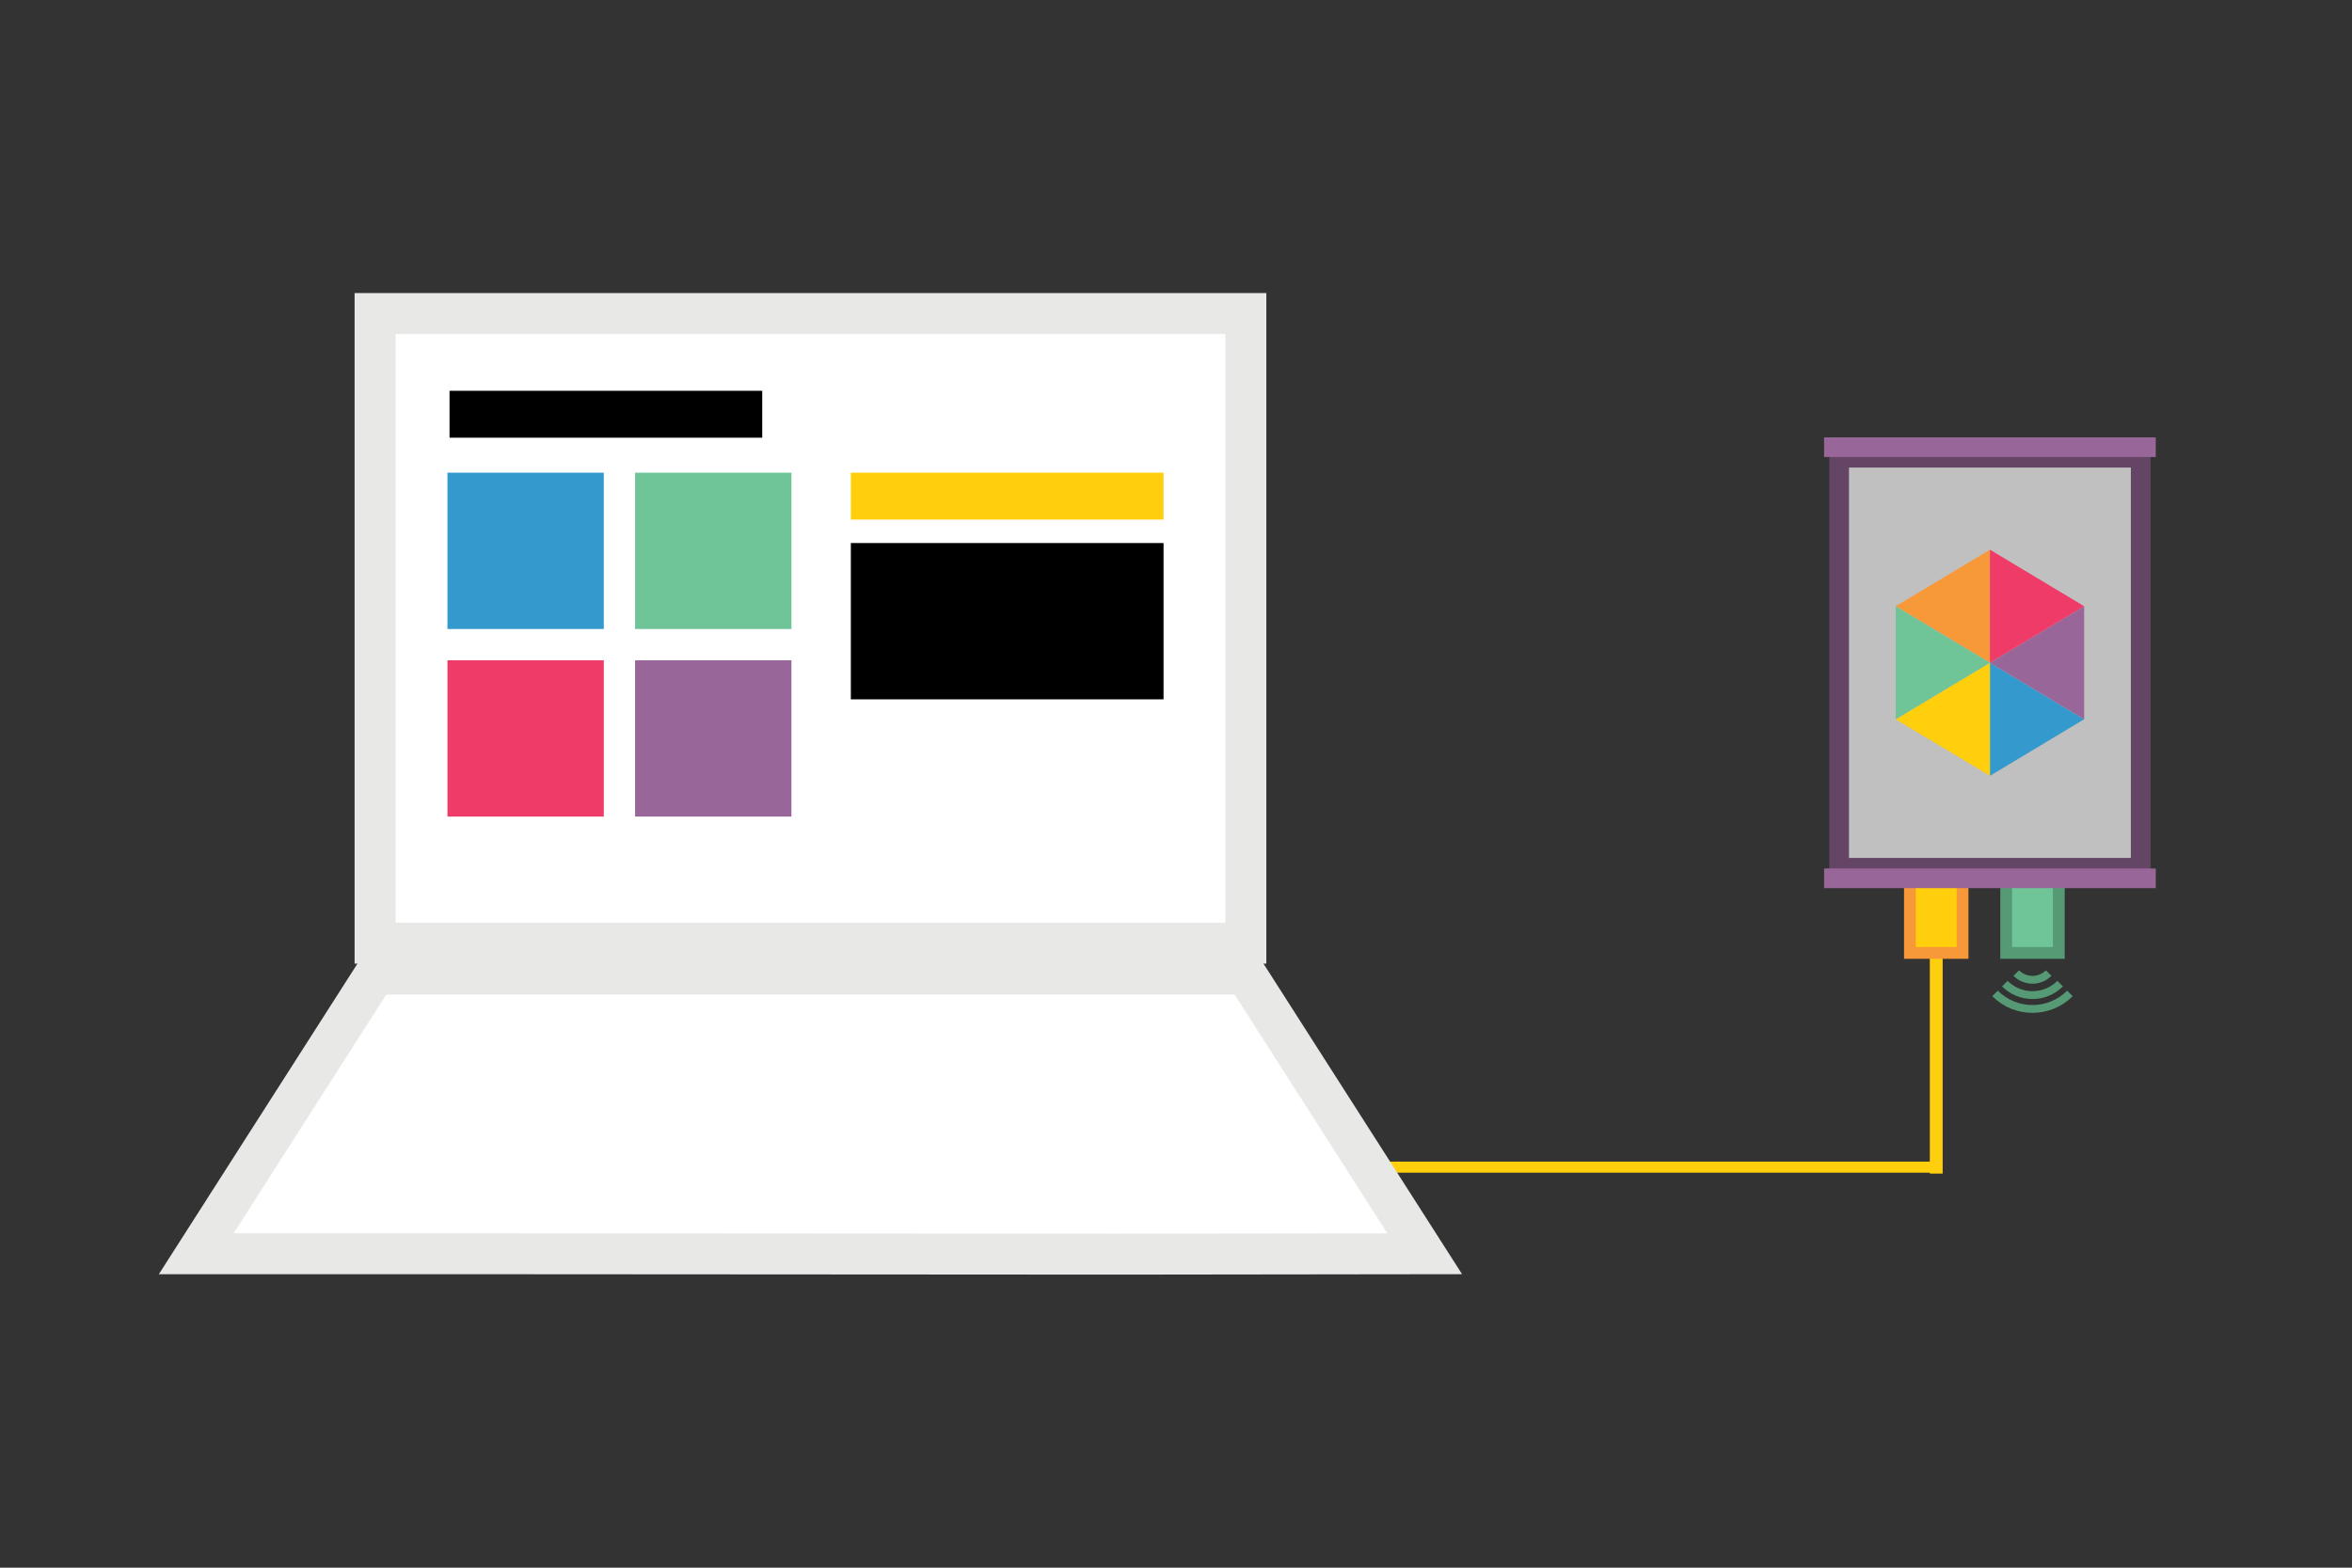 <?xml version="1.0" encoding="utf-8"?>
<!-- Generator: Adobe Illustrator 16.0.0, SVG Export Plug-In . SVG Version: 6.00 Build 0)  -->
<!DOCTYPE svg PUBLIC "-//W3C//DTD SVG 1.1//EN" "http://www.w3.org/Graphics/SVG/1.1/DTD/svg11.dtd">
<svg version="1.1" id="Layer_1" xmlns="http://www.w3.org/2000/svg" xmlns:xlink="http://www.w3.org/1999/xlink" x="0px" y="0px"
	 width="600px" height="400px" viewBox="0 426.5 600 400" enable-background="new 0 426.5 600 400" xml:space="preserve">
<rect x="0" y="426.5" width="600" height="400" fill="#333333" stroke="none"/>
<line fill="none" stroke="#FFCE0C" stroke-width="2.827" stroke-linecap="square" stroke-miterlimit="10" x1="493.938" y1="724.303" x2="349.318" y2="724.303"/>
<g>
	<path fill="none" d="M395.226,702.555"/>
</g>
<line fill="none" stroke="#FFCE0C" stroke-width="3.28" stroke-linecap="square" stroke-miterlimit="10" x1="493.938" y1="724.303" x2="493.938" y2="670.416"/>
<rect x="487.223" y="650.461" fill="#FFCE0C" stroke="#F89939" stroke-width="3" stroke-miterlimit="10" width="13.431" height="19.182"/>
<rect x="511.778" y="650.461" fill="#6FC498" stroke="#569975" stroke-width="3" stroke-miterlimit="10" width="13.428" height="19.182"/>
<g>
	<g>
		
			<rect x="469.172" y="543.294" fill="#C0C0C0" stroke="#654566" stroke-width="5.013" stroke-miterlimit="10" width="76.926" height="104.615"/>
		
			<line fill="none" stroke="#996699" stroke-width="5.013" stroke-miterlimit="10" x1="465.326" y1="540.603" x2="549.941" y2="540.603"/>
		
			<line fill="none" stroke="#996699" stroke-width="5.013" stroke-miterlimit="10" x1="465.326" y1="650.603" x2="549.941" y2="650.603"/>
	</g>
	<g>
		<polygon fill="#3499CD" points="507.635,595.603 519.656,602.813 531.672,610.024 519.652,617.237 507.635,624.448 
			507.635,610.024 		"/>
		<polygon fill="#996699" points="531.672,581.179 519.666,588.39 507.635,595.603 519.652,602.813 531.672,610.024 
			531.672,595.603 		"/>
		<polygon fill="#F89939" points="507.637,566.755 495.615,573.968 483.594,581.179 495.615,588.39 507.637,595.603 
			507.637,581.179 		"/>
		<polygon fill="#EF3B68" points="507.635,566.755 519.652,573.968 531.672,581.179 519.652,588.39 507.635,595.603 
			507.635,581.179 		"/>
		<polygon fill="#FFCE0C" points="507.637,595.603 495.615,602.813 483.594,610.024 495.615,617.237 507.637,624.448 
			507.637,610.024 		"/>
		<polygon fill="#6FC498" points="483.597,581.179 495.615,588.39 507.635,595.603 495.615,602.813 483.597,610.024 
			483.597,595.603 		"/>
	</g>
</g>
<g>
	<g>
		<path fill="none" stroke="#569975" stroke-width="2" stroke-miterlimit="10" d="M528.046,679.975
			c-5.282,5.281-13.831,5.281-19.112,0"/>
		<path fill="none" stroke="#569975" stroke-width="2" stroke-miterlimit="10" d="M525.547,677.475c-3.9,3.9-10.214,3.9-14.114,0"/>
		<path fill="none" stroke="#569975" stroke-width="2" stroke-miterlimit="10" d="M522.621,674.783
			c-2.282,2.283-5.979,2.283-8.263,0"/>
	</g>
</g>
<g>
	<g>
		<path fill="none" d="M206.752,626.498"/>
	</g>
	<g>
		
			<rect x="95.683" y="506.5" fill="#FFFFFF" stroke="#E8E8E7" stroke-width="10.446" stroke-miterlimit="10" width="222.138" height="160.652"/>
		<polygon fill="#FFFFFF" stroke="#E8E8E7" stroke-width="10.446" stroke-miterlimit="10" points="128.405,746.4 50.058,746.4 
			95.683,675.043 317.821,675.043 363.447,746.4 285.099,746.5 		"/>
	</g>
	<g>
		<rect x="162.009" y="547.105" fill="#6FC498" width="39.886" height="39.888"/>
		<rect x="114.146" y="547.105" fill="#3499CD" width="39.886" height="39.888"/>
		<rect x="162.009" y="594.971" fill="#996699" width="39.886" height="39.885"/>
		<rect x="114.146" y="594.971" fill="#EF3B68" width="39.886" height="39.885"/>
		<rect x="217.052" y="547.105" fill="#FFCE0C" width="79.771" height="11.967"/>
		<rect x="217.052" y="565.057" width="79.771" height="39.883"/>
		<rect x="114.678" y="526.214" width="79.771" height="11.966"/>
	</g>
</g>
</svg>
